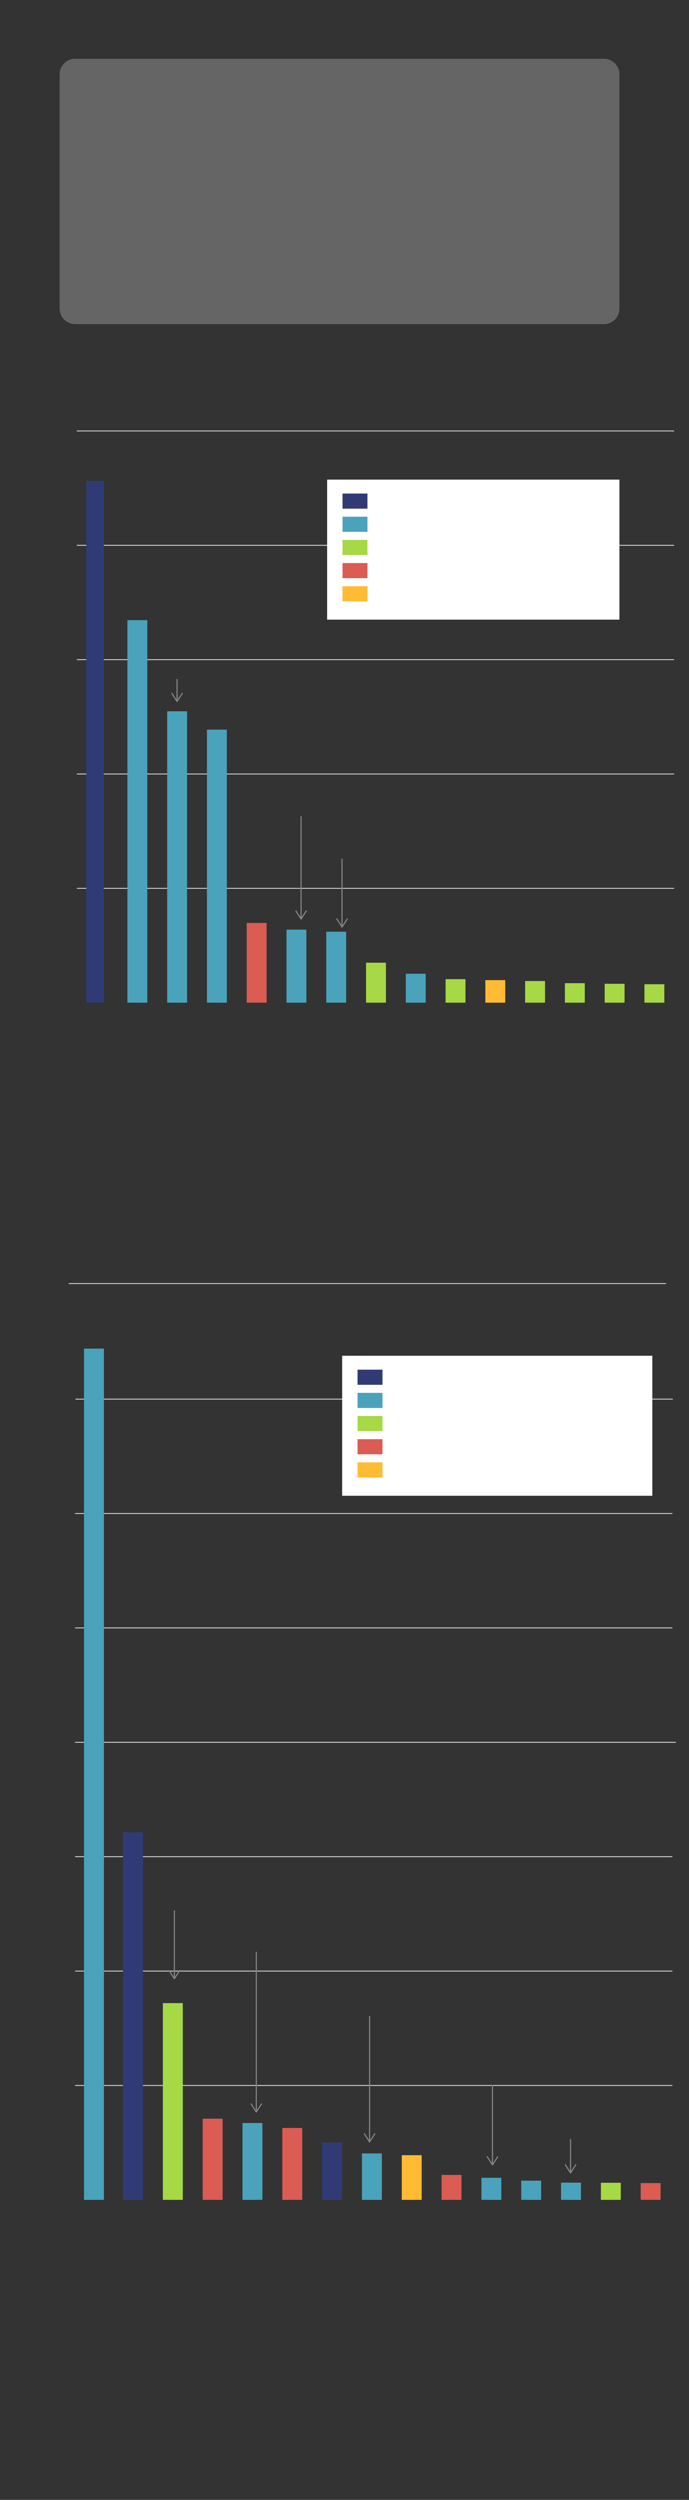 <?xml version="1.0" encoding="utf-8"?>
<!-- Generator: Adobe Illustrator 23.1.1, SVG Export Plug-In . SVG Version: 6.00 Build 0)  -->
<svg version="1.2" baseProfile="tiny" id="g-committee-donations-tablet-img" xmlns="http://www.w3.org/2000/svg" xmlns:xlink="http://www.w3.org/1999/xlink"
	 x="0px" y="0px" viewBox="0 0 600 2175.496" xml:space="preserve">
<rect x="0" y="0" width="600" height="2175.496" fill="#333333" stroke="none"/>
<g>
	<g>
		
			<line fill="none" stroke="#D9D9D9" stroke-width="0.75" stroke-miterlimit="10" x1="587.013" y1="375.04" x2="66.887" y2="375.04"/>
		
			<line fill="none" stroke="#D9D9D9" stroke-width="0.75" stroke-miterlimit="10" x1="587.013" y1="773.064" x2="66.887" y2="773.064"/>
		
			<line fill="none" stroke="#D9D9D9" stroke-width="0.75" stroke-miterlimit="10" x1="587.013" y1="673.559" x2="66.887" y2="673.559"/>
		
			<line fill="none" stroke="#D9D9D9" stroke-width="0.75" stroke-miterlimit="10" x1="587.013" y1="574.053" x2="66.887" y2="574.053"/>
		
			<line fill="none" stroke="#D9D9D9" stroke-width="0.75" stroke-miterlimit="10" x1="587.013" y1="474.546" x2="66.887" y2="474.546"/>
		<rect x="75.167" y="418.464" fill="#303B75" width="15.206" height="454.106"/>
		<rect x="110.952" y="539.687" fill="#4AA3BA" width="17.316" height="332.884"/>
		<rect x="145.586" y="618.999" fill="#4AA3BA" width="17.316" height="253.571"/>
		<rect x="180.221" y="634.994" fill="#4AA3BA" width="17.316" height="237.577"/>
		<rect x="214.855" y="803.175" fill="#DA5C53" width="17.316" height="69.396"/>
		<rect x="249.489" y="809.044" fill="#4AA3BA" width="17.316" height="63.527"/>
		<rect x="284.122" y="810.816" fill="#4AA3BA" width="17.318" height="61.754"/>
		<rect x="318.758" y="837.794" fill="#A7D846" width="17.316" height="34.777"/>
		<rect x="353.391" y="847.396" fill="#4AA3BA" width="17.318" height="25.175"/>
		
		<rect x="388.027" y="852.109" fill="#A7D846" width="17.316" height="20.461"/>
		<rect x="422.661" y="852.95" fill="#FFBB33" width="17.316" height="19.621"/>
		<rect x="457.296" y="853.734" fill="#A7D846" width="17.316" height="18.837"/>
		<rect x="491.93" y="855.606" fill="#A7D846" width="17.316" height="16.965"/>
		<rect x="526.565" y="856.129" fill="#A7D846" width="17.316" height="16.442"/>
		<rect x="561.199" y="856.525" fill="#A7D846" width="17.316" height="16.045"/>
	</g>
	<g>
		
			<line fill="none" stroke="#D9D9D9" stroke-width="0.75" stroke-miterlimit="10" x1="585.534" y1="1814.861" x2="65.408" y2="1814.861"/>
		
			<line fill="none" stroke="#D9D9D9" stroke-width="0.75" stroke-miterlimit="10" x1="585.534" y1="1715.314" x2="65.408" y2="1715.314"/>
		
			<line fill="none" stroke="#D9D9D9" stroke-width="0.75" stroke-miterlimit="10" x1="585.534" y1="1615.764" x2="65.408" y2="1615.764"/>
		
			<line fill="none" stroke="#D9D9D9" stroke-width="0.75" stroke-miterlimit="10" x1="588.493" y1="1516.217" x2="65.408" y2="1516.217"/>
		
			<line fill="none" stroke="#D9D9D9" stroke-width="0.75" stroke-miterlimit="10" x1="585.534" y1="1416.669" x2="65.408" y2="1416.669"/>
		
			<line fill="none" stroke="#D9D9D9" stroke-width="0.75" stroke-miterlimit="10" x1="585.534" y1="1317.122" x2="65.408" y2="1317.122"/>
		
			<line fill="none" stroke="#D9D9D9" stroke-width="0.75" stroke-miterlimit="10" x1="585.866" y1="1217.574" x2="65.74" y2="1217.574"/>
		<rect x="349.876" y="1875.542" fill="#FFBB33" width="17.337" height="38.867"/>
		<rect x="107.151" y="1594.523" fill="#303B75" width="17.337" height="319.886"/>
		<rect x="488.577" y="1899.427" fill="#4AA3BA" width="17.337" height="14.982"/>
		<rect x="280.526" y="1864.635" fill="#303B75" width="17.337" height="49.774"/>
		
		<rect x="73.162" y="1173.608" fill="#4AA3BA" width="17.337" height="740.802"/>
		<rect x="211.177" y="1847.534" fill="#4AA3BA" width="17.337" height="66.875"/>
		<rect x="315.201" y="1873.988" fill="#4AA3BA" width="17.337" height="40.421"/>
		<rect x="419.228" y="1895.192" fill="#4AA3BA" width="17.337" height="19.217"/>
		<rect x="453.902" y="1897.686" fill="#4AA3BA" width="17.337" height="16.723"/>
		<rect x="523.253" y="1899.526" fill="#A7D846" width="17.337" height="14.883"/>
		<rect x="141.826" y="1743.186" fill="#A7D846" width="17.337" height="171.223"/>
		
		<rect x="176.501" y="1843.764" fill="#DA5C53" width="17.337" height="70.645"/>
		<rect x="245.852" y="1851.814" fill="#DA5C53" width="17.337" height="62.595"/>
		<rect x="384.552" y="1892.725" fill="#DA5C53" width="17.337" height="21.684"/>
		<rect x="557.928" y="1899.809" fill="#DA5C53" width="17.337" height="14.6"/>
	</g>
	
		<line fill="none" stroke="#D9D9D9" stroke-width="0.75" stroke-miterlimit="10" x1="579.977" y1="1117.018" x2="59.852" y2="1117.018"/>
	<g>
		<rect x="284.873" y="417.377" fill="#FFFFFF" width="254.533" height="121.853"/>
		<rect x="298.269" y="510.15" fill="#FFBB33" width="21.722" height="13.162"/>
		<rect x="298.269" y="429.502" fill="#303B75" width="21.722" height="13.162"/>
		<rect x="298.269" y="449.664" fill="#4AA3BA" width="21.722" height="13.162"/>
		<rect x="298.269" y="469.826" fill="#A7D846" width="21.722" height="13.162"/>
		<rect x="298.269" y="489.988" fill="#DA5C53" width="21.722" height="13.162"/>
	</g>
	<g>
		<rect x="297.963" y="1179.821" fill="#FFFFFF" width="270.104" height="121.853"/>
		<rect x="311.359" y="1272.594" fill="#FFBB33" width="21.722" height="13.162"/>
		<rect x="311.359" y="1191.946" fill="#303B75" width="21.722" height="13.162"/>
		<rect x="311.359" y="1212.108" fill="#4AA3BA" width="21.722" height="13.162"/>
		<rect x="311.359" y="1232.27" fill="#A7D846" width="21.722" height="13.162"/>
		<rect x="311.359" y="1252.432" fill="#DA5C53" width="21.722" height="13.162"/>
	</g>
	<g>
		<line fill="none" stroke="#848484" stroke-miterlimit="10" x1="151.852" y1="1662.496" x2="151.852" y2="1721.294"/>
		<g>
			<path fill="#848484" d="M147.052,1714.459c0.232-0.148,0.542-0.08,0.69,0.153l4.109,6.453l4.109-6.453
				c0.148-0.233,0.458-0.302,0.69-0.153s0.3,0.459,0.153,0.69l-4.531,7.115c-0.092,0.144-0.251,0.231-0.422,0.231
				s-0.33-0.087-0.422-0.231l-4.531-7.115c-0.053-0.083-0.078-0.176-0.078-0.268C146.82,1714.717,146.902,1714.555,147.052,1714.459
				z"/>
		</g>
	</g>
	<g>
		<line fill="none" stroke="#848484" stroke-miterlimit="10" x1="496.852" y1="1861.496" x2="496.852" y2="1890.294"/>
		<g>
			<path fill="#848484" d="M492.052,1883.459c0.232-0.148,0.542-0.08,0.69,0.153l4.109,6.453l4.109-6.453
				c0.148-0.233,0.458-0.302,0.69-0.153s0.3,0.459,0.153,0.69l-4.531,7.115c-0.092,0.144-0.251,0.231-0.422,0.231
				s-0.33-0.087-0.422-0.231l-4.531-7.115c-0.053-0.083-0.078-0.176-0.078-0.268C491.82,1883.717,491.902,1883.555,492.052,1883.459
				z"/>
		</g>
	</g>
	<g>
		<line fill="none" stroke="#848484" stroke-miterlimit="10" x1="428.852" y1="1814.496" x2="428.852" y2="1883.294"/>
		<g>
			<path fill="#848484" d="M424.052,1876.459c0.232-0.148,0.542-0.08,0.69,0.153l4.109,6.453l4.109-6.453
				c0.148-0.233,0.458-0.302,0.69-0.153s0.3,0.459,0.153,0.69l-4.531,7.115c-0.092,0.144-0.251,0.231-0.422,0.231
				s-0.33-0.087-0.422-0.231l-4.531-7.115c-0.053-0.083-0.078-0.176-0.078-0.268C423.82,1876.717,423.902,1876.555,424.052,1876.459
				z"/>
		</g>
	</g>
	<g>
		<line fill="none" stroke="#848484" stroke-miterlimit="10" x1="223.185" y1="1698.496" x2="223.185" y2="1837.294"/>
		<g>
			<path fill="#848484" d="M218.385,1830.459c0.232-0.148,0.542-0.08,0.69,0.153l4.109,6.453l4.109-6.453
				c0.148-0.233,0.458-0.302,0.69-0.153s0.3,0.459,0.153,0.69l-4.531,7.115c-0.092,0.144-0.251,0.231-0.422,0.231
				s-0.33-0.087-0.422-0.231l-4.531-7.115c-0.053-0.083-0.078-0.176-0.078-0.268
				C218.154,1830.717,218.236,1830.555,218.385,1830.459z"/>
		</g>
	</g>
	<g>
		<line fill="none" stroke="#848484" stroke-miterlimit="10" x1="321.852" y1="1754.496" x2="321.852" y2="1863.294"/>
		<g>
			<path fill="#848484" d="M317.052,1856.459c0.232-0.148,0.542-0.08,0.69,0.153l4.109,6.453l4.109-6.453
				c0.148-0.233,0.458-0.302,0.69-0.153s0.3,0.459,0.153,0.69l-4.531,7.115c-0.092,0.144-0.251,0.231-0.422,0.231
				s-0.33-0.087-0.422-0.231l-4.531-7.115c-0.053-0.083-0.078-0.176-0.078-0.268C316.82,1856.717,316.902,1856.555,317.052,1856.459
				z"/>
		</g>
	</g>
	<g>
		<line fill="none" stroke="#848484" stroke-miterlimit="10" x1="262.185" y1="710.308" x2="262.185" y2="799.106"/>
		<g>
			<path fill="#848484" d="M257.385,792.271c0.232-0.148,0.542-0.08,0.69,0.153l4.109,6.453l4.109-6.453
				c0.148-0.233,0.458-0.302,0.69-0.153s0.3,0.459,0.153,0.69l-4.531,7.115c-0.092,0.144-0.251,0.231-0.422,0.231
				s-0.33-0.087-0.422-0.231l-4.531-7.115c-0.053-0.083-0.078-0.176-0.078-0.268C257.154,792.529,257.236,792.367,257.385,792.271z"
				/>
		</g>
	</g>
	<g>
		<line fill="none" stroke="#848484" stroke-miterlimit="10" x1="154.185" y1="590.974" x2="154.185" y2="609.772"/>
		<g>
			<path fill="#848484" d="M149.385,602.938c0.232-0.148,0.542-0.08,0.69,0.153l4.109,6.453l4.109-6.453
				c0.148-0.233,0.458-0.302,0.69-0.153s0.3,0.459,0.153,0.69l-4.531,7.115c-0.092,0.144-0.251,0.231-0.422,0.231
				s-0.33-0.087-0.422-0.231l-4.531-7.115c-0.053-0.083-0.078-0.176-0.078-0.268C149.154,603.195,149.236,603.034,149.385,602.938z"
				/>
		</g>
	</g>
	<g>
		<line fill="none" stroke="#848484" stroke-miterlimit="10" x1="297.852" y1="747.308" x2="297.852" y2="806.106"/>
		<g>
			<path fill="#848484" d="M293.052,799.271c0.232-0.148,0.542-0.08,0.69,0.153l4.109,6.453l4.109-6.453
				c0.148-0.233,0.458-0.302,0.69-0.153s0.3,0.459,0.153,0.69l-4.531,7.115c-0.092,0.144-0.251,0.231-0.422,0.231
				s-0.33-0.087-0.422-0.231l-4.531-7.115c-0.053-0.083-0.078-0.176-0.078-0.268C292.82,799.529,292.902,799.367,293.052,799.271z"
				/>
		</g>
	</g>
	<path style="opacity:0.3;" fill="#D9D9D9" d="M525.927,282.106H65.409c-7.413,0-13.479-6.066-13.479-13.479V64.596
		c0-7.413,6.066-13.479,13.479-13.479h460.518c7.413,0,13.479,6.066,13.479,13.479v204.031
		C539.406,276.04,533.34,282.106,525.927,282.106z"/>
</g>
<style>
#g-committee-donations-tablet-img rect, #g-committee-donations-tablet-img circle, #g-committee-donations-tablet-img path, #g-committee-donations-tablet-img line, #g-committee-donations-tablet-img polyline { vector-effect: non-scaling-stroke; }
</style>
</svg>

